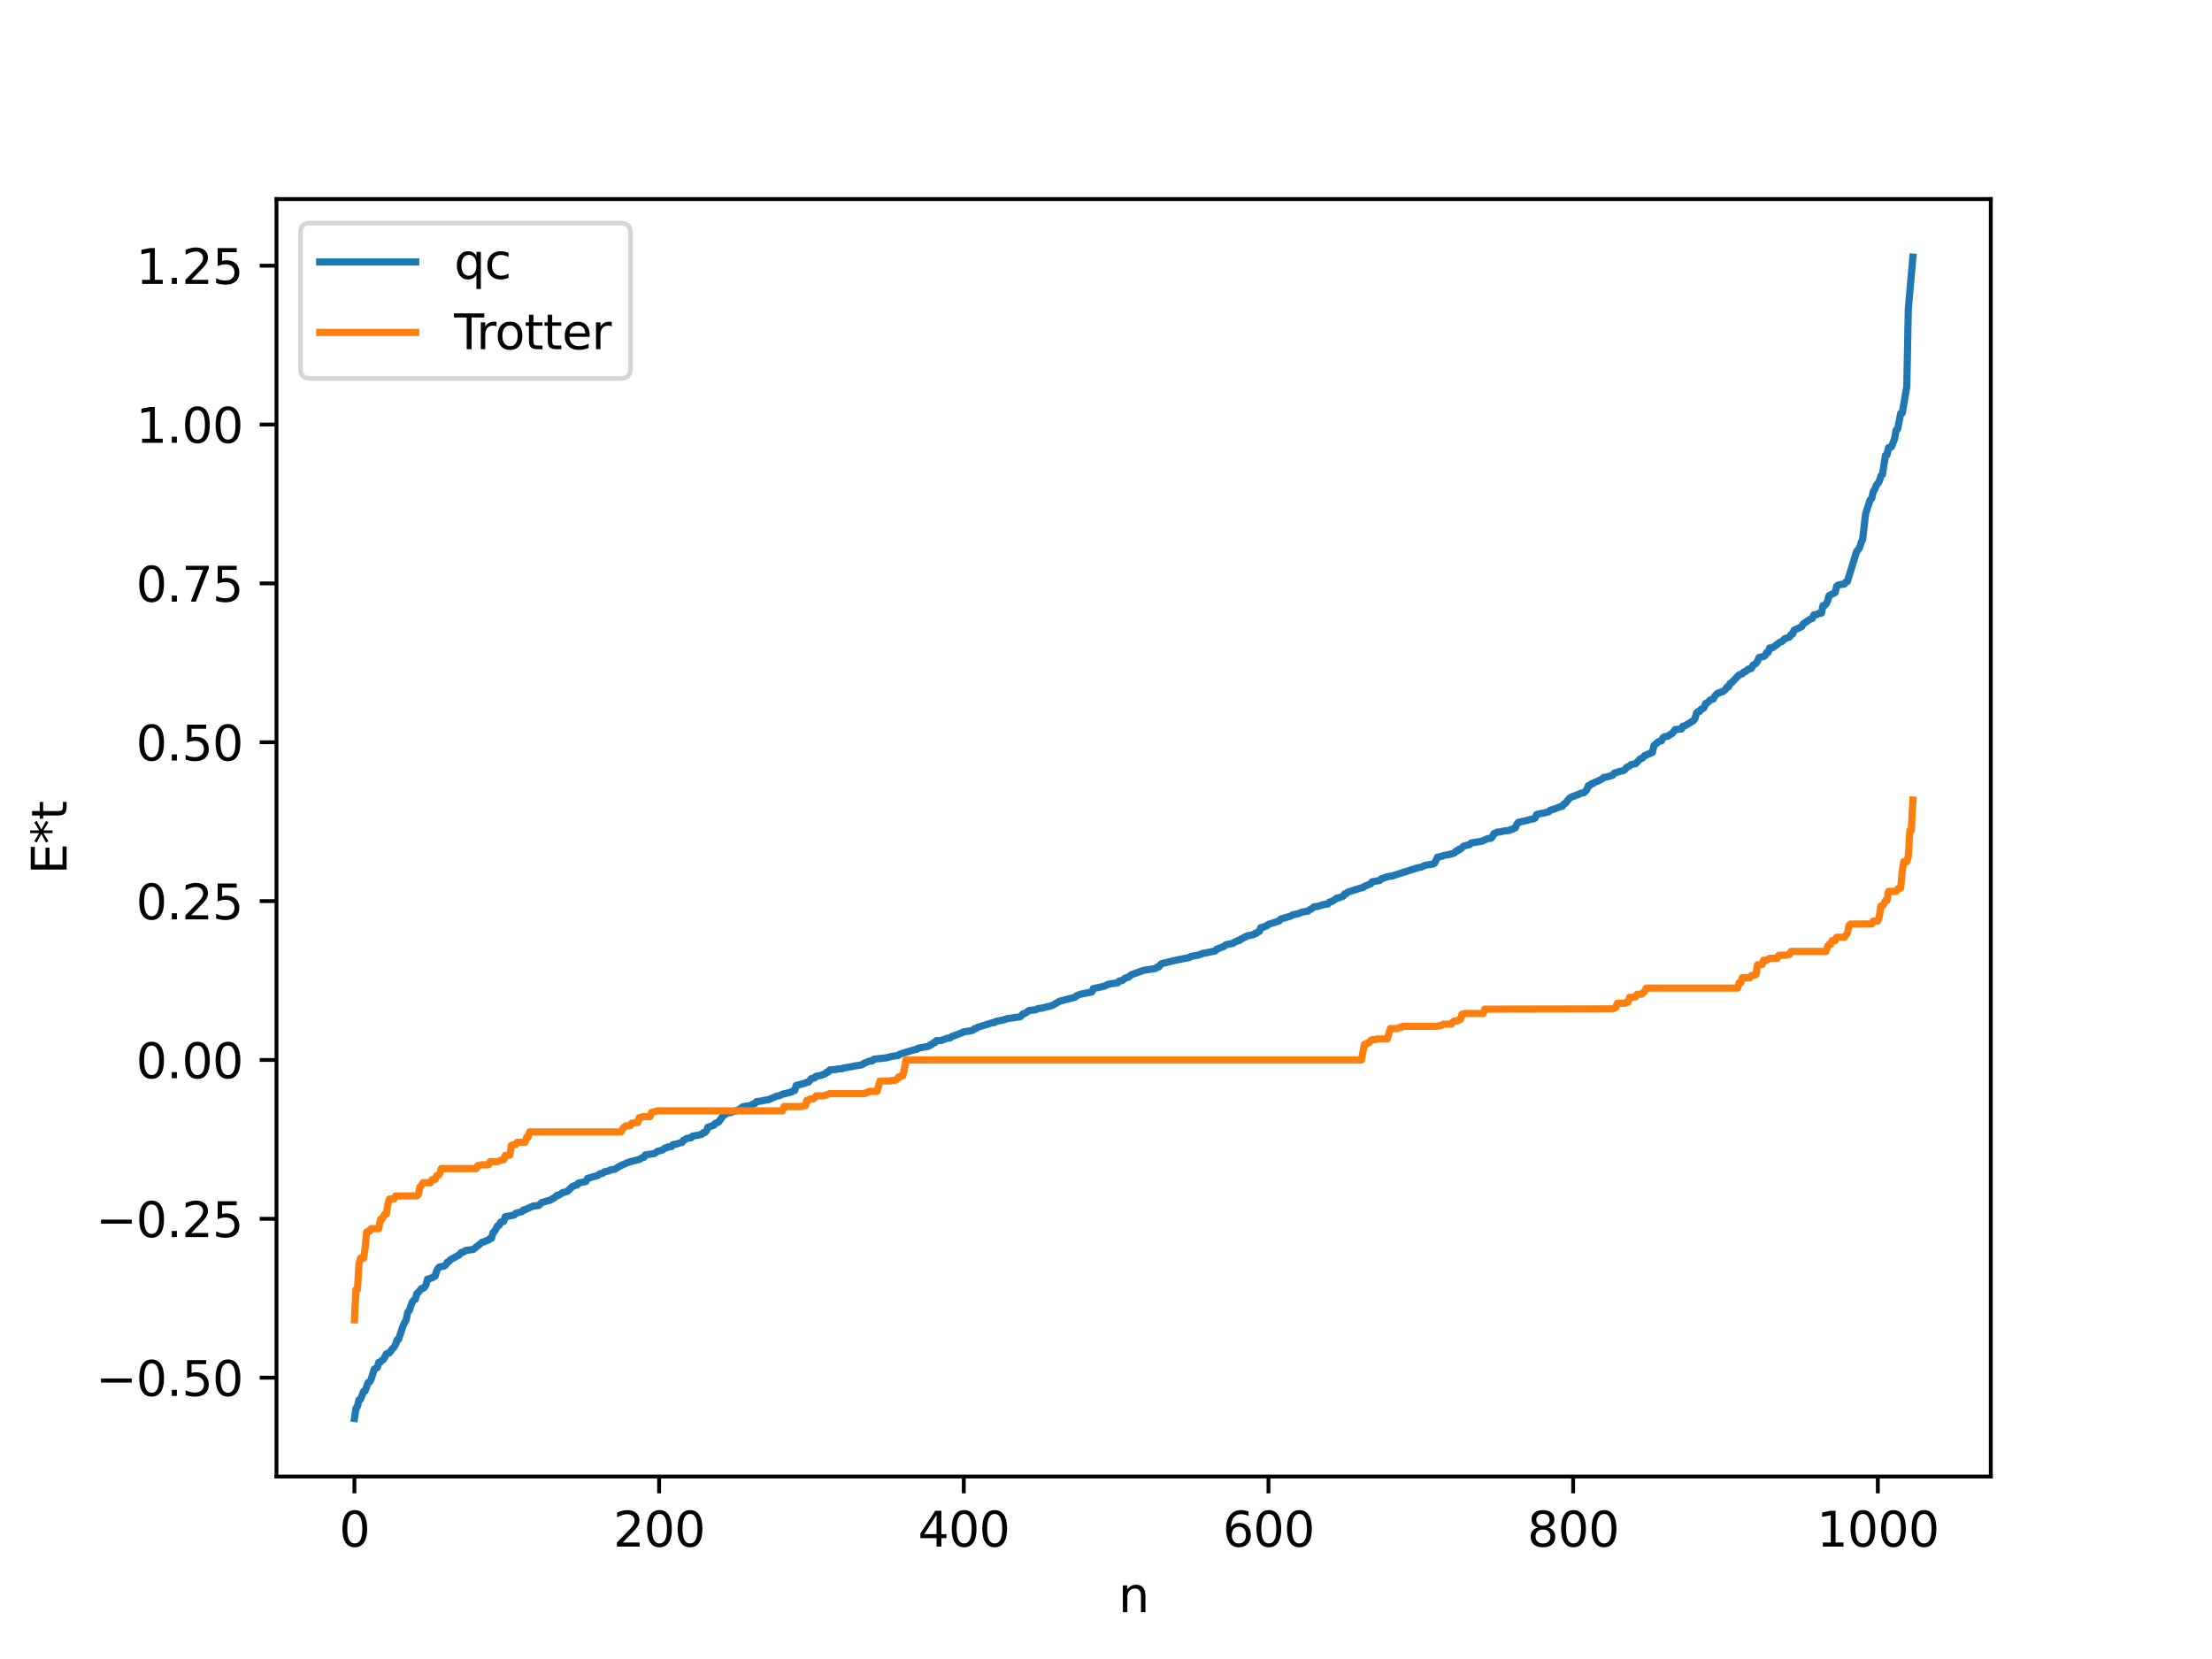 <?xml version="1.0" encoding="utf-8" standalone="no"?>
<!DOCTYPE svg PUBLIC "-//W3C//DTD SVG 1.1//EN"
  "http://www.w3.org/Graphics/SVG/1.1/DTD/svg11.dtd">
<svg xmlns:xlink="http://www.w3.org/1999/xlink" width="460.8pt" height="345.6pt" viewBox="0 0 460.8 345.6" xmlns="http://www.w3.org/2000/svg" version="1.1">
 <defs>
  <style type="text/css">*{stroke-linejoin: round; stroke-linecap: butt}</style>
 </defs>
 <g id="figure_1">
  <g id="patch_1">
   <path d="M 0 345.6 
L 460.8 345.6 
L 460.8 0 
L 0 0 
z
" style="fill: #ffffff"/>
  </g>
  <g id="axes_1">
   <g id="patch_2">
    <path d="M 57.6 307.584 
L 414.72 307.584 
L 414.72 41.472 
L 57.6 41.472 
z
" style="fill: #ffffff"/>
   </g>
   <g id="matplotlib.axis_1">
    <g id="xtick_1">
     <g id="line2d_1">
      <defs>
       <path id="m629bbe198d" d="M 0 0 
L 0 3.5 
" style="stroke: #000000; stroke-width: 0.8"/>
      </defs>
      <g>
       <use xlink:href="#m629bbe198d" x="73.833" y="307.584" style="stroke: #000000; stroke-width: 0.8"/>
      </g>
     </g>
     <g id="text_1">
      <!-- 0 -->
      <g transform="translate(70.651 322.182) scale(0.1 -0.1)">
       <defs>
        <path id="DejaVuSans-30" d="M 2034 4250 
Q 1547 4250 1301 3770 
Q 1056 3291 1056 2328 
Q 1056 1369 1301 889 
Q 1547 409 2034 409 
Q 2525 409 2770 889 
Q 3016 1369 3016 2328 
Q 3016 3291 2770 3770 
Q 2525 4250 2034 4250 
z
M 2034 4750 
Q 2819 4750 3233 4129 
Q 3647 3509 3647 2328 
Q 3647 1150 3233 529 
Q 2819 -91 2034 -91 
Q 1250 -91 836 529 
Q 422 1150 422 2328 
Q 422 3509 836 4129 
Q 1250 4750 2034 4750 
z
" transform="scale(0.016)"/>
       </defs>
       <use xlink:href="#DejaVuSans-30"/>
      </g>
     </g>
    </g>
    <g id="xtick_2">
     <g id="line2d_2">
      <g>
       <use xlink:href="#m629bbe198d" x="137.304" y="307.584" style="stroke: #000000; stroke-width: 0.8"/>
      </g>
     </g>
     <g id="text_2">
      <!-- 200 -->
      <g transform="translate(127.76 322.182) scale(0.1 -0.1)">
       <defs>
        <path id="DejaVuSans-32" d="M 1228 531 
L 3431 531 
L 3431 0 
L 469 0 
L 469 531 
Q 828 903 1448 1529 
Q 2069 2156 2228 2338 
Q 2531 2678 2651 2914 
Q 2772 3150 2772 3378 
Q 2772 3750 2511 3984 
Q 2250 4219 1831 4219 
Q 1534 4219 1204 4116 
Q 875 4013 500 3803 
L 500 4441 
Q 881 4594 1212 4672 
Q 1544 4750 1819 4750 
Q 2544 4750 2975 4387 
Q 3406 4025 3406 3419 
Q 3406 3131 3298 2873 
Q 3191 2616 2906 2266 
Q 2828 2175 2409 1742 
Q 1991 1309 1228 531 
z
" transform="scale(0.016)"/>
       </defs>
       <use xlink:href="#DejaVuSans-32"/>
       <use xlink:href="#DejaVuSans-30" x="63.623"/>
       <use xlink:href="#DejaVuSans-30" x="127.246"/>
      </g>
     </g>
    </g>
    <g id="xtick_3">
     <g id="line2d_3">
      <g>
       <use xlink:href="#m629bbe198d" x="200.775" y="307.584" style="stroke: #000000; stroke-width: 0.8"/>
      </g>
     </g>
     <g id="text_3">
      <!-- 400 -->
      <g transform="translate(191.231 322.182) scale(0.1 -0.1)">
       <defs>
        <path id="DejaVuSans-34" d="M 2419 4116 
L 825 1625 
L 2419 1625 
L 2419 4116 
z
M 2253 4666 
L 3047 4666 
L 3047 1625 
L 3713 1625 
L 3713 1100 
L 3047 1100 
L 3047 0 
L 2419 0 
L 2419 1100 
L 313 1100 
L 313 1709 
L 2253 4666 
z
" transform="scale(0.016)"/>
       </defs>
       <use xlink:href="#DejaVuSans-34"/>
       <use xlink:href="#DejaVuSans-30" x="63.623"/>
       <use xlink:href="#DejaVuSans-30" x="127.246"/>
      </g>
     </g>
    </g>
    <g id="xtick_4">
     <g id="line2d_4">
      <g>
       <use xlink:href="#m629bbe198d" x="264.246" y="307.584" style="stroke: #000000; stroke-width: 0.8"/>
      </g>
     </g>
     <g id="text_4">
      <!-- 600 -->
      <g transform="translate(254.702 322.182) scale(0.1 -0.1)">
       <defs>
        <path id="DejaVuSans-36" d="M 2113 2584 
Q 1688 2584 1439 2293 
Q 1191 2003 1191 1497 
Q 1191 994 1439 701 
Q 1688 409 2113 409 
Q 2538 409 2786 701 
Q 3034 994 3034 1497 
Q 3034 2003 2786 2293 
Q 2538 2584 2113 2584 
z
M 3366 4563 
L 3366 3988 
Q 3128 4100 2886 4159 
Q 2644 4219 2406 4219 
Q 1781 4219 1451 3797 
Q 1122 3375 1075 2522 
Q 1259 2794 1537 2939 
Q 1816 3084 2150 3084 
Q 2853 3084 3261 2657 
Q 3669 2231 3669 1497 
Q 3669 778 3244 343 
Q 2819 -91 2113 -91 
Q 1303 -91 875 529 
Q 447 1150 447 2328 
Q 447 3434 972 4092 
Q 1497 4750 2381 4750 
Q 2619 4750 2861 4703 
Q 3103 4656 3366 4563 
z
" transform="scale(0.016)"/>
       </defs>
       <use xlink:href="#DejaVuSans-36"/>
       <use xlink:href="#DejaVuSans-30" x="63.623"/>
       <use xlink:href="#DejaVuSans-30" x="127.246"/>
      </g>
     </g>
    </g>
    <g id="xtick_5">
     <g id="line2d_5">
      <g>
       <use xlink:href="#m629bbe198d" x="327.717" y="307.584" style="stroke: #000000; stroke-width: 0.8"/>
      </g>
     </g>
     <g id="text_5">
      <!-- 800 -->
      <g transform="translate(318.173 322.182) scale(0.1 -0.1)">
       <defs>
        <path id="DejaVuSans-38" d="M 2034 2216 
Q 1584 2216 1326 1975 
Q 1069 1734 1069 1313 
Q 1069 891 1326 650 
Q 1584 409 2034 409 
Q 2484 409 2743 651 
Q 3003 894 3003 1313 
Q 3003 1734 2745 1975 
Q 2488 2216 2034 2216 
z
M 1403 2484 
Q 997 2584 770 2862 
Q 544 3141 544 3541 
Q 544 4100 942 4425 
Q 1341 4750 2034 4750 
Q 2731 4750 3128 4425 
Q 3525 4100 3525 3541 
Q 3525 3141 3298 2862 
Q 3072 2584 2669 2484 
Q 3125 2378 3379 2068 
Q 3634 1759 3634 1313 
Q 3634 634 3220 271 
Q 2806 -91 2034 -91 
Q 1263 -91 848 271 
Q 434 634 434 1313 
Q 434 1759 690 2068 
Q 947 2378 1403 2484 
z
M 1172 3481 
Q 1172 3119 1398 2916 
Q 1625 2713 2034 2713 
Q 2441 2713 2670 2916 
Q 2900 3119 2900 3481 
Q 2900 3844 2670 4047 
Q 2441 4250 2034 4250 
Q 1625 4250 1398 4047 
Q 1172 3844 1172 3481 
z
" transform="scale(0.016)"/>
       </defs>
       <use xlink:href="#DejaVuSans-38"/>
       <use xlink:href="#DejaVuSans-30" x="63.623"/>
       <use xlink:href="#DejaVuSans-30" x="127.246"/>
      </g>
     </g>
    </g>
    <g id="xtick_6">
     <g id="line2d_6">
      <g>
       <use xlink:href="#m629bbe198d" x="391.188" y="307.584" style="stroke: #000000; stroke-width: 0.8"/>
      </g>
     </g>
     <g id="text_6">
      <!-- 1000 -->
      <g transform="translate(378.463 322.182) scale(0.1 -0.1)">
       <defs>
        <path id="DejaVuSans-31" d="M 794 531 
L 1825 531 
L 1825 4091 
L 703 3866 
L 703 4441 
L 1819 4666 
L 2450 4666 
L 2450 531 
L 3481 531 
L 3481 0 
L 794 0 
L 794 531 
z
" transform="scale(0.016)"/>
       </defs>
       <use xlink:href="#DejaVuSans-31"/>
       <use xlink:href="#DejaVuSans-30" x="63.623"/>
       <use xlink:href="#DejaVuSans-30" x="127.246"/>
       <use xlink:href="#DejaVuSans-30" x="190.869"/>
      </g>
     </g>
    </g>
    <g id="text_7">
     <!-- n -->
     <g transform="translate(232.991 335.861) scale(0.1 -0.1)">
      <defs>
       <path id="DejaVuSans-6e" d="M 3513 2113 
L 3513 0 
L 2938 0 
L 2938 2094 
Q 2938 2591 2744 2837 
Q 2550 3084 2163 3084 
Q 1697 3084 1428 2787 
Q 1159 2491 1159 1978 
L 1159 0 
L 581 0 
L 581 3500 
L 1159 3500 
L 1159 2956 
Q 1366 3272 1645 3428 
Q 1925 3584 2291 3584 
Q 2894 3584 3203 3211 
Q 3513 2838 3513 2113 
z
" transform="scale(0.016)"/>
      </defs>
      <use xlink:href="#DejaVuSans-6e"/>
     </g>
    </g>
   </g>
   <g id="matplotlib.axis_2">
    <g id="ytick_1">
     <g id="line2d_7">
      <defs>
       <path id="m91f2311421" d="M 0 0 
L -3.5 0 
" style="stroke: #000000; stroke-width: 0.8"/>
      </defs>
      <g>
       <use xlink:href="#m91f2311421" x="57.6" y="286.999" style="stroke: #000000; stroke-width: 0.8"/>
      </g>
     </g>
     <g id="text_8">
      <!-- −0.50 -->
      <g transform="translate(19.955 290.798) scale(0.1 -0.1)">
       <defs>
        <path id="DejaVuSans-2212" d="M 678 2272 
L 4684 2272 
L 4684 1741 
L 678 1741 
L 678 2272 
z
" transform="scale(0.016)"/>
        <path id="DejaVuSans-2e" d="M 684 794 
L 1344 794 
L 1344 0 
L 684 0 
L 684 794 
z
" transform="scale(0.016)"/>
        <path id="DejaVuSans-35" d="M 691 4666 
L 3169 4666 
L 3169 4134 
L 1269 4134 
L 1269 2991 
Q 1406 3038 1543 3061 
Q 1681 3084 1819 3084 
Q 2600 3084 3056 2656 
Q 3513 2228 3513 1497 
Q 3513 744 3044 326 
Q 2575 -91 1722 -91 
Q 1428 -91 1123 -41 
Q 819 9 494 109 
L 494 744 
Q 775 591 1075 516 
Q 1375 441 1709 441 
Q 2250 441 2565 725 
Q 2881 1009 2881 1497 
Q 2881 1984 2565 2268 
Q 2250 2553 1709 2553 
Q 1456 2553 1204 2497 
Q 953 2441 691 2322 
L 691 4666 
z
" transform="scale(0.016)"/>
       </defs>
       <use xlink:href="#DejaVuSans-2212"/>
       <use xlink:href="#DejaVuSans-30" x="83.789"/>
       <use xlink:href="#DejaVuSans-2e" x="147.412"/>
       <use xlink:href="#DejaVuSans-35" x="179.199"/>
       <use xlink:href="#DejaVuSans-30" x="242.822"/>
      </g>
     </g>
    </g>
    <g id="ytick_2">
     <g id="line2d_8">
      <g>
       <use xlink:href="#m91f2311421" x="57.6" y="253.906" style="stroke: #000000; stroke-width: 0.8"/>
      </g>
     </g>
     <g id="text_9">
      <!-- −0.25 -->
      <g transform="translate(19.955 257.705) scale(0.1 -0.1)">
       <use xlink:href="#DejaVuSans-2212"/>
       <use xlink:href="#DejaVuSans-30" x="83.789"/>
       <use xlink:href="#DejaVuSans-2e" x="147.412"/>
       <use xlink:href="#DejaVuSans-32" x="179.199"/>
       <use xlink:href="#DejaVuSans-35" x="242.822"/>
      </g>
     </g>
    </g>
    <g id="ytick_3">
     <g id="line2d_9">
      <g>
       <use xlink:href="#m91f2311421" x="57.6" y="220.813" style="stroke: #000000; stroke-width: 0.8"/>
      </g>
     </g>
     <g id="text_10">
      <!-- 0.00 -->
      <g transform="translate(28.334 224.612) scale(0.1 -0.1)">
       <use xlink:href="#DejaVuSans-30"/>
       <use xlink:href="#DejaVuSans-2e" x="63.623"/>
       <use xlink:href="#DejaVuSans-30" x="95.41"/>
       <use xlink:href="#DejaVuSans-30" x="159.033"/>
      </g>
     </g>
    </g>
    <g id="ytick_4">
     <g id="line2d_10">
      <g>
       <use xlink:href="#m91f2311421" x="57.6" y="187.72" style="stroke: #000000; stroke-width: 0.8"/>
      </g>
     </g>
     <g id="text_11">
      <!-- 0.25 -->
      <g transform="translate(28.334 191.52) scale(0.1 -0.1)">
       <use xlink:href="#DejaVuSans-30"/>
       <use xlink:href="#DejaVuSans-2e" x="63.623"/>
       <use xlink:href="#DejaVuSans-32" x="95.41"/>
       <use xlink:href="#DejaVuSans-35" x="159.033"/>
      </g>
     </g>
    </g>
    <g id="ytick_5">
     <g id="line2d_11">
      <g>
       <use xlink:href="#m91f2311421" x="57.6" y="154.627" style="stroke: #000000; stroke-width: 0.8"/>
      </g>
     </g>
     <g id="text_12">
      <!-- 0.50 -->
      <g transform="translate(28.334 158.427) scale(0.1 -0.1)">
       <use xlink:href="#DejaVuSans-30"/>
       <use xlink:href="#DejaVuSans-2e" x="63.623"/>
       <use xlink:href="#DejaVuSans-35" x="95.41"/>
       <use xlink:href="#DejaVuSans-30" x="159.033"/>
      </g>
     </g>
    </g>
    <g id="ytick_6">
     <g id="line2d_12">
      <g>
       <use xlink:href="#m91f2311421" x="57.6" y="121.534" style="stroke: #000000; stroke-width: 0.8"/>
      </g>
     </g>
     <g id="text_13">
      <!-- 0.75 -->
      <g transform="translate(28.334 125.334) scale(0.1 -0.1)">
       <defs>
        <path id="DejaVuSans-37" d="M 525 4666 
L 3525 4666 
L 3525 4397 
L 1831 0 
L 1172 0 
L 2766 4134 
L 525 4134 
L 525 4666 
z
" transform="scale(0.016)"/>
       </defs>
       <use xlink:href="#DejaVuSans-30"/>
       <use xlink:href="#DejaVuSans-2e" x="63.623"/>
       <use xlink:href="#DejaVuSans-37" x="95.41"/>
       <use xlink:href="#DejaVuSans-35" x="159.033"/>
      </g>
     </g>
    </g>
    <g id="ytick_7">
     <g id="line2d_13">
      <g>
       <use xlink:href="#m91f2311421" x="57.6" y="88.442" style="stroke: #000000; stroke-width: 0.8"/>
      </g>
     </g>
     <g id="text_14">
      <!-- 1.00 -->
      <g transform="translate(28.334 92.241) scale(0.1 -0.1)">
       <use xlink:href="#DejaVuSans-31"/>
       <use xlink:href="#DejaVuSans-2e" x="63.623"/>
       <use xlink:href="#DejaVuSans-30" x="95.41"/>
       <use xlink:href="#DejaVuSans-30" x="159.033"/>
      </g>
     </g>
    </g>
    <g id="ytick_8">
     <g id="line2d_14">
      <g>
       <use xlink:href="#m91f2311421" x="57.6" y="55.349" style="stroke: #000000; stroke-width: 0.8"/>
      </g>
     </g>
     <g id="text_15">
      <!-- 1.25 -->
      <g transform="translate(28.334 59.148) scale(0.1 -0.1)">
       <use xlink:href="#DejaVuSans-31"/>
       <use xlink:href="#DejaVuSans-2e" x="63.623"/>
       <use xlink:href="#DejaVuSans-32" x="95.41"/>
       <use xlink:href="#DejaVuSans-35" x="159.033"/>
      </g>
     </g>
    </g>
    <g id="text_16">
     <!-- E*t -->
     <g transform="translate(13.875 182.148) rotate(-90) scale(0.1 -0.1)">
      <defs>
       <path id="DejaVuSans-45" d="M 628 4666 
L 3578 4666 
L 3578 4134 
L 1259 4134 
L 1259 2753 
L 3481 2753 
L 3481 2222 
L 1259 2222 
L 1259 531 
L 3634 531 
L 3634 0 
L 628 0 
L 628 4666 
z
" transform="scale(0.016)"/>
       <path id="DejaVuSans-2a" d="M 3009 3897 
L 1888 3291 
L 3009 2681 
L 2828 2375 
L 1778 3009 
L 1778 1831 
L 1422 1831 
L 1422 3009 
L 372 2375 
L 191 2681 
L 1313 3291 
L 191 3897 
L 372 4206 
L 1422 3572 
L 1422 4750 
L 1778 4750 
L 1778 3572 
L 2828 4206 
L 3009 3897 
z
" transform="scale(0.016)"/>
       <path id="DejaVuSans-74" d="M 1172 4494 
L 1172 3500 
L 2356 3500 
L 2356 3053 
L 1172 3053 
L 1172 1153 
Q 1172 725 1289 603 
Q 1406 481 1766 481 
L 2356 481 
L 2356 0 
L 1766 0 
Q 1100 0 847 248 
Q 594 497 594 1153 
L 594 3053 
L 172 3053 
L 172 3500 
L 594 3500 
L 594 4494 
L 1172 4494 
z
" transform="scale(0.016)"/>
      </defs>
      <use xlink:href="#DejaVuSans-45"/>
      <use xlink:href="#DejaVuSans-2a" x="63.184"/>
      <use xlink:href="#DejaVuSans-74" x="113.184"/>
     </g>
    </g>
   </g>
   <g id="line2d_15">
    <path d="M 73.833 295.488 
L 74.15 293.386 
L 74.467 292.983 
L 74.785 291.6 
L 75.102 291.488 
L 75.737 289.877 
L 76.054 289.77 
L 76.689 288.018 
L 77.006 287.867 
L 77.324 287.317 
L 77.958 285.225 
L 78.593 284.902 
L 78.91 283.798 
L 79.228 283.764 
L 79.545 283.392 
L 79.862 283.229 
L 80.497 282.038 
L 81.132 281.81 
L 81.767 280.928 
L 82.084 280.664 
L 82.401 280.081 
L 82.719 279.106 
L 83.036 279.011 
L 83.988 276.109 
L 84.623 274.922 
L 84.94 273.332 
L 85.258 273.029 
L 85.892 271.225 
L 86.21 270.836 
L 86.527 270.675 
L 86.844 269.448 
L 87.162 269.203 
L 87.796 268.43 
L 88.114 268.398 
L 88.431 268.174 
L 88.748 267.621 
L 89.066 266.477 
L 90.018 266.207 
L 90.335 265.932 
L 90.653 265.833 
L 90.97 264.71 
L 91.287 264.166 
L 91.605 263.902 
L 92.557 263.738 
L 92.874 263.456 
L 93.191 262.934 
L 93.509 262.842 
L 93.826 262.425 
L 95.73 261.356 
L 96.048 260.941 
L 96.682 260.76 
L 97 260.489 
L 98.586 260.277 
L 99.221 259.76 
L 100.491 258.748 
L 100.808 258.715 
L 101.125 258.52 
L 101.76 258.34 
L 102.077 257.981 
L 102.395 257.961 
L 102.712 256.773 
L 103.029 256.521 
L 103.664 255.366 
L 103.981 255.264 
L 104.299 254.577 
L 104.934 254.441 
L 105.251 253.456 
L 106.838 253.173 
L 107.155 253.066 
L 107.472 252.734 
L 108.742 252.41 
L 109.059 252.04 
L 109.377 252.029 
L 110.963 251.261 
L 112.233 251.113 
L 112.867 250.507 
L 114.772 249.949 
L 115.089 249.691 
L 115.406 249.588 
L 116.041 248.996 
L 116.358 248.995 
L 117.31 248.388 
L 117.628 248.373 
L 118.262 248.129 
L 119.215 247.182 
L 119.849 246.914 
L 120.167 246.885 
L 120.484 246.459 
L 121.119 246.329 
L 122.071 246.113 
L 122.388 245.487 
L 124.61 244.847 
L 124.927 244.526 
L 125.562 244.419 
L 125.879 244.107 
L 126.831 243.928 
L 127.148 243.707 
L 128.1 243.576 
L 128.735 243.152 
L 129.37 242.8 
L 130.957 242.108 
L 131.591 241.935 
L 133.178 241.523 
L 133.813 241.145 
L 134.13 241.106 
L 134.448 240.588 
L 136.352 240.3 
L 136.986 239.831 
L 137.939 239.603 
L 138.573 239.143 
L 138.891 239.096 
L 139.208 238.914 
L 139.843 238.873 
L 140.16 238.464 
L 141.112 238.268 
L 141.747 238.047 
L 142.064 238.01 
L 142.381 237.542 
L 142.699 237.433 
L 143.016 237.178 
L 143.651 237.051 
L 143.968 237.022 
L 144.286 236.675 
L 145.555 236.452 
L 146.19 236.289 
L 146.507 235.953 
L 146.824 235.936 
L 147.142 235.62 
L 147.459 234.826 
L 148.094 234.624 
L 148.729 234.39 
L 149.046 233.988 
L 149.681 233.76 
L 150.633 232.429 
L 150.95 232.284 
L 151.267 231.913 
L 151.902 231.782 
L 152.22 231.777 
L 152.854 231.51 
L 153.172 231.508 
L 153.489 231.293 
L 153.806 231.244 
L 154.758 230.554 
L 155.71 230.399 
L 156.345 230.279 
L 156.98 229.95 
L 157.297 229.849 
L 157.615 229.478 
L 158.567 229.373 
L 159.519 229.158 
L 160.153 229.076 
L 161.74 228.362 
L 162.375 228.239 
L 163.01 227.939 
L 163.644 227.803 
L 164.914 227.48 
L 165.231 227.186 
L 165.548 227.183 
L 165.866 226.123 
L 166.5 225.933 
L 166.818 225.917 
L 167.135 225.747 
L 167.453 225.737 
L 168.087 225.444 
L 168.405 225.431 
L 169.039 224.682 
L 169.674 224.56 
L 169.991 224.206 
L 170.943 224.053 
L 171.896 223.677 
L 172.213 223.339 
L 172.53 223.332 
L 172.848 222.893 
L 174.117 222.789 
L 174.752 222.659 
L 175.386 222.638 
L 175.704 222.487 
L 176.656 222.336 
L 178.243 222.035 
L 179.512 221.827 
L 180.147 221.437 
L 181.099 221.062 
L 181.734 220.981 
L 182.051 220.649 
L 184.59 220.374 
L 185.859 220.048 
L 187.129 219.873 
L 187.446 219.605 
L 189.667 218.922 
L 190.302 218.727 
L 190.937 218.602 
L 191.254 218.361 
L 192.841 218.088 
L 193.476 217.946 
L 193.793 217.636 
L 194.11 217.595 
L 194.428 217.275 
L 194.745 217.209 
L 195.062 216.789 
L 196.015 216.771 
L 197.284 216.303 
L 197.919 216.208 
L 198.236 215.958 
L 200.458 215.119 
L 200.775 214.938 
L 201.727 214.822 
L 202.362 214.692 
L 202.679 214.601 
L 202.996 214.298 
L 203.314 214.271 
L 203.631 214.019 
L 206.805 213.029 
L 207.122 213.026 
L 207.439 212.792 
L 209.026 212.467 
L 209.978 212.166 
L 212.517 211.826 
L 213.152 211.179 
L 213.469 211.123 
L 214.421 210.487 
L 215.691 210.359 
L 216.325 210.07 
L 216.96 210.047 
L 217.912 209.784 
L 219.181 209.47 
L 220.768 208.564 
L 223.942 207.751 
L 224.259 207.428 
L 225.211 207.081 
L 227.433 206.645 
L 227.75 205.949 
L 229.972 205.461 
L 230.924 205.029 
L 232.193 204.828 
L 232.828 204.752 
L 233.145 204.35 
L 233.78 204.267 
L 234.415 203.758 
L 235.049 203.573 
L 235.684 203.05 
L 238.223 202.143 
L 240.762 201.739 
L 241.079 201.43 
L 241.396 201.421 
L 241.714 200.952 
L 242.031 200.727 
L 245.205 199.967 
L 247.743 199.48 
L 248.061 199.249 
L 249.648 198.956 
L 250.6 198.609 
L 253.139 198.113 
L 253.456 197.737 
L 255.043 197.122 
L 255.36 196.812 
L 256.947 196.486 
L 257.264 196.184 
L 257.581 196.111 
L 257.899 195.922 
L 258.216 195.92 
L 258.534 195.582 
L 258.851 195.514 
L 259.168 195.256 
L 259.486 195.196 
L 259.803 194.945 
L 261.072 194.724 
L 261.39 194.466 
L 261.707 194.437 
L 262.024 194.139 
L 262.342 194.044 
L 262.659 193.242 
L 263.294 193.112 
L 263.611 192.921 
L 263.929 192.866 
L 264.246 192.558 
L 266.467 191.85 
L 266.785 191.467 
L 269.006 190.794 
L 269.324 190.556 
L 269.958 190.448 
L 270.593 190.291 
L 271.228 189.994 
L 272.497 189.79 
L 272.815 189.504 
L 273.132 189.398 
L 273.767 188.877 
L 274.401 188.847 
L 275.988 188.366 
L 276.623 188.322 
L 276.94 187.94 
L 277.575 187.734 
L 278.527 187.074 
L 278.844 187.046 
L 279.796 186.709 
L 280.114 186.2 
L 280.431 186.177 
L 280.748 185.857 
L 283.605 184.95 
L 283.922 184.915 
L 284.239 184.633 
L 285.509 184.137 
L 285.826 183.704 
L 286.461 183.59 
L 287.096 183.473 
L 287.413 183.433 
L 287.73 183.093 
L 289 182.639 
L 289.952 182.495 
L 295.347 180.767 
L 295.981 180.664 
L 296.934 180.246 
L 297.568 180.141 
L 298.52 179.997 
L 298.838 179.832 
L 299.472 178.56 
L 300.424 178.355 
L 300.742 178.206 
L 301.694 178.055 
L 302.646 177.802 
L 302.963 177.702 
L 303.281 177.321 
L 303.598 177.266 
L 303.915 176.927 
L 304.233 176.91 
L 304.867 176.282 
L 305.502 176.094 
L 306.137 175.951 
L 306.454 175.604 
L 308.676 175.248 
L 309.945 174.681 
L 310.58 174.644 
L 310.897 174.303 
L 311.215 173.63 
L 311.532 173.581 
L 311.849 173.351 
L 312.484 173.313 
L 313.436 173.08 
L 314.388 173.001 
L 314.705 172.795 
L 315.023 172.787 
L 315.34 172.544 
L 315.658 172.493 
L 315.975 171.729 
L 316.292 171.313 
L 317.879 170.956 
L 318.514 170.773 
L 319.466 170.564 
L 319.783 170.444 
L 320.1 169.694 
L 321.053 169.451 
L 321.687 169.342 
L 322.639 169.099 
L 322.957 168.775 
L 323.591 168.6 
L 325.178 167.988 
L 325.496 167.941 
L 325.813 167.468 
L 326.13 167.32 
L 326.765 166.513 
L 327.082 166.16 
L 327.717 165.893 
L 328.034 165.828 
L 328.352 165.637 
L 328.669 165.578 
L 329.304 165.238 
L 329.939 165.14 
L 330.573 164.519 
L 330.891 163.651 
L 331.208 163.646 
L 331.525 163.273 
L 331.843 163.235 
L 332.16 162.97 
L 332.795 162.75 
L 333.747 162.269 
L 334.064 161.953 
L 334.699 161.867 
L 335.968 161.479 
L 336.286 161.044 
L 336.92 160.865 
L 337.555 160.66 
L 338.19 160.537 
L 338.507 160.318 
L 338.824 159.897 
L 339.459 159.568 
L 339.777 159.275 
L 340.729 159.083 
L 341.363 158.41 
L 341.681 158.088 
L 341.998 157.989 
L 342.315 157.76 
L 342.633 157.369 
L 342.95 157.33 
L 343.267 157.09 
L 343.585 157.053 
L 343.902 156.822 
L 344.22 156.772 
L 344.537 155.308 
L 345.489 154.512 
L 345.806 154.354 
L 346.124 154.33 
L 346.441 153.683 
L 346.758 153.46 
L 347.393 153.386 
L 348.028 152.954 
L 348.345 152.816 
L 348.98 151.982 
L 350.249 151.874 
L 350.567 151.284 
L 350.884 151.26 
L 352.788 150.109 
L 353.105 149.672 
L 353.423 148.524 
L 353.74 148.225 
L 354.058 148.205 
L 354.375 147.732 
L 354.692 147.655 
L 355.01 147.362 
L 355.327 146.516 
L 355.644 146.429 
L 356.279 145.806 
L 356.914 145.599 
L 357.231 144.992 
L 357.866 144.376 
L 358.183 144.324 
L 358.5 144.153 
L 358.818 144.133 
L 359.453 143.625 
L 359.77 143.106 
L 360.087 143.072 
L 360.405 142.377 
L 360.722 142.217 
L 362.309 140.581 
L 362.943 140.353 
L 363.261 139.991 
L 363.578 139.932 
L 364.213 139.376 
L 364.53 139.367 
L 364.848 139.239 
L 365.165 138.577 
L 365.8 138.211 
L 366.117 137.721 
L 366.434 136.966 
L 367.386 136.766 
L 367.704 136.559 
L 368.021 135.921 
L 368.339 135.91 
L 368.656 134.979 
L 369.291 134.925 
L 370.877 133.723 
L 371.195 133.665 
L 371.829 133.039 
L 372.464 132.84 
L 372.781 132.701 
L 373.099 132.169 
L 373.416 132.107 
L 373.734 131.267 
L 375.32 130.559 
L 375.638 129.966 
L 377.224 128.902 
L 377.542 128.83 
L 377.859 128.092 
L 378.494 128.035 
L 378.811 127.791 
L 379.446 127.718 
L 379.763 126.15 
L 380.081 126.134 
L 380.398 125.832 
L 380.715 125.203 
L 381.033 124.079 
L 382.302 123.429 
L 382.62 122.106 
L 382.937 121.872 
L 383.572 121.739 
L 384.206 121.67 
L 384.524 121.234 
L 384.841 121.148 
L 385.793 118.052 
L 386.745 114.927 
L 387.38 114.116 
L 387.697 113.043 
L 388.015 112.385 
L 388.649 106.965 
L 389.601 104.113 
L 389.919 103.826 
L 390.236 102.392 
L 390.553 101.935 
L 390.871 101.091 
L 391.188 100.739 
L 391.505 100.206 
L 391.823 99.16 
L 392.14 98.842 
L 392.775 94.87 
L 393.092 94.768 
L 393.41 93.262 
L 393.727 93.231 
L 394.044 93.056 
L 394.679 91.377 
L 394.996 89.594 
L 395.314 89.387 
L 395.948 86.112 
L 396.266 86.052 
L 397.218 80.558 
L 397.535 64.387 
L 398.487 53.568 
L 398.487 53.568 
" clip-path="url(#p11a778acd4)" style="fill: none; stroke: #1f77b4; stroke-width: 1.5; stroke-linecap: square"/>
   </g>
   <g id="line2d_16">
    <path d="M 73.833 274.952 
L 74.15 268.635 
L 74.467 268.635 
L 74.785 263.235 
L 75.102 262.113 
L 75.737 262.113 
L 76.054 260.093 
L 76.372 256.682 
L 76.689 256.472 
L 77.006 256.472 
L 77.324 255.945 
L 78.91 255.945 
L 79.228 254.02 
L 79.545 254.02 
L 80.18 252.893 
L 80.497 252.893 
L 80.815 250.766 
L 81.132 249.764 
L 82.084 249.747 
L 82.401 249.154 
L 86.844 249.12 
L 87.162 248.796 
L 87.479 247.254 
L 87.796 246.913 
L 88.114 246.379 
L 89.7 246.379 
L 90.018 245.697 
L 90.653 245.697 
L 90.97 244.905 
L 91.287 244.905 
L 91.605 244.492 
L 91.922 243.431 
L 99.221 243.431 
L 99.539 242.798 
L 99.856 242.798 
L 100.173 242.648 
L 101.76 242.648 
L 102.077 241.993 
L 103.664 241.993 
L 104.616 241.589 
L 104.934 241.589 
L 105.251 240.69 
L 106.203 240.645 
L 106.52 238.616 
L 107.155 238.415 
L 107.472 238.415 
L 107.79 237.948 
L 109.377 237.948 
L 109.694 236.922 
L 110.011 236.922 
L 110.329 235.789 
L 129.37 235.789 
L 129.687 235.146 
L 130.322 234.54 
L 131.274 234.502 
L 131.591 233.975 
L 131.909 233.975 
L 132.226 233.855 
L 132.861 233.855 
L 133.178 232.841 
L 133.496 232.841 
L 133.813 232.629 
L 135.4 232.629 
L 135.717 231.764 
L 136.986 231.403 
L 163.01 231.403 
L 163.327 230.506 
L 167.135 230.506 
L 167.453 230.342 
L 167.77 230.342 
L 168.087 229.231 
L 168.405 229.231 
L 168.722 228.935 
L 169.357 228.935 
L 169.674 228.744 
L 169.991 228.285 
L 171.578 228.285 
L 172.848 227.825 
L 180.147 227.825 
L 180.464 227.589 
L 180.781 227.589 
L 181.099 227.358 
L 182.686 227.358 
L 183.32 225.2 
L 185.542 225.18 
L 185.859 225.055 
L 186.494 225.055 
L 186.811 224.866 
L 187.129 224.391 
L 187.446 224.391 
L 187.763 224.069 
L 188.081 224.069 
L 188.398 222.727 
L 188.715 220.813 
L 283.605 220.813 
L 284.239 217.557 
L 284.557 217.557 
L 284.874 217.236 
L 285.191 217.236 
L 285.509 216.761 
L 285.826 216.571 
L 286.461 216.571 
L 286.778 216.446 
L 289 216.427 
L 289.634 214.268 
L 291.221 214.268 
L 291.539 214.037 
L 291.856 214.037 
L 292.173 213.801 
L 299.472 213.801 
L 299.79 213.664 
L 300.107 213.664 
L 300.742 213.341 
L 302.329 213.341 
L 302.646 212.883 
L 302.963 212.692 
L 303.598 212.692 
L 303.915 212.395 
L 304.233 212.395 
L 304.55 211.285 
L 304.867 211.285 
L 305.185 211.121 
L 308.993 211.121 
L 309.31 210.224 
L 335.968 210.174 
L 336.603 209.863 
L 336.92 208.998 
L 338.507 208.998 
L 338.824 208.786 
L 339.142 208.786 
L 339.459 207.772 
L 340.094 207.772 
L 340.411 207.652 
L 340.729 207.652 
L 341.046 207.125 
L 341.998 207.086 
L 342.633 206.481 
L 342.95 205.837 
L 361.991 205.837 
L 362.309 204.704 
L 362.626 204.704 
L 362.943 203.679 
L 364.53 203.679 
L 364.848 203.211 
L 365.482 203.131 
L 365.8 203.011 
L 366.117 200.982 
L 367.069 200.936 
L 367.386 200.037 
L 368.021 200.037 
L 368.656 199.634 
L 370.243 199.634 
L 370.56 198.978 
L 372.147 198.978 
L 372.464 198.829 
L 372.781 198.829 
L 373.099 198.196 
L 380.398 198.196 
L 380.715 197.134 
L 381.033 196.722 
L 381.35 196.722 
L 381.667 195.929 
L 382.302 195.929 
L 382.62 195.247 
L 384.206 195.247 
L 384.841 194.373 
L 385.158 192.831 
L 385.476 192.506 
L 389.919 192.473 
L 390.236 191.88 
L 391.188 191.863 
L 391.505 190.861 
L 391.823 188.733 
L 392.14 188.733 
L 392.458 188.303 
L 392.775 187.606 
L 393.092 187.606 
L 393.41 185.682 
L 394.996 185.682 
L 395.314 185.154 
L 395.631 185.154 
L 395.948 184.945 
L 396.266 181.534 
L 396.583 179.513 
L 397.218 179.513 
L 397.535 178.392 
L 397.853 172.992 
L 398.17 172.992 
L 398.487 166.674 
L 398.487 166.674 
" clip-path="url(#p11a778acd4)" style="fill: none; stroke: #ff7f0e; stroke-width: 1.5; stroke-linecap: square"/>
   </g>
   <g id="patch_3">
    <path d="M 57.6 307.584 
L 57.6 41.472 
" style="fill: none; stroke: #000000; stroke-width: 0.8; stroke-linejoin: miter; stroke-linecap: square"/>
   </g>
   <g id="patch_4">
    <path d="M 414.72 307.584 
L 414.72 41.472 
" style="fill: none; stroke: #000000; stroke-width: 0.8; stroke-linejoin: miter; stroke-linecap: square"/>
   </g>
   <g id="patch_5">
    <path d="M 57.6 307.584 
L 414.72 307.584 
" style="fill: none; stroke: #000000; stroke-width: 0.8; stroke-linejoin: miter; stroke-linecap: square"/>
   </g>
   <g id="patch_6">
    <path d="M 57.6 41.472 
L 414.72 41.472 
" style="fill: none; stroke: #000000; stroke-width: 0.8; stroke-linejoin: miter; stroke-linecap: square"/>
   </g>
   <g id="legend_1">
    <g id="patch_7">
     <path d="M 64.6 78.828 
L 129.342 78.828 
Q 131.342 78.828 131.342 76.828 
L 131.342 48.472 
Q 131.342 46.472 129.342 46.472 
L 64.6 46.472 
Q 62.6 46.472 62.6 48.472 
L 62.6 76.828 
Q 62.6 78.828 64.6 78.828 
z
" style="fill: #ffffff; opacity: 0.8; stroke: #cccccc; stroke-linejoin: miter"/>
    </g>
    <g id="line2d_17">
     <path d="M 66.6 54.57 
L 76.6 54.57 
L 86.6 54.57 
" style="fill: none; stroke: #1f77b4; stroke-width: 1.5; stroke-linecap: square"/>
    </g>
    <g id="text_17">
     <!-- qc -->
     <g transform="translate(94.6 58.07) scale(0.1 -0.1)">
      <defs>
       <path id="DejaVuSans-71" d="M 947 1747 
Q 947 1113 1208 752 
Q 1469 391 1925 391 
Q 2381 391 2643 752 
Q 2906 1113 2906 1747 
Q 2906 2381 2643 2742 
Q 2381 3103 1925 3103 
Q 1469 3103 1208 2742 
Q 947 2381 947 1747 
z
M 2906 525 
Q 2725 213 2448 61 
Q 2172 -91 1784 -91 
Q 1150 -91 751 415 
Q 353 922 353 1747 
Q 353 2572 751 3078 
Q 1150 3584 1784 3584 
Q 2172 3584 2448 3432 
Q 2725 3281 2906 2969 
L 2906 3500 
L 3481 3500 
L 3481 -1331 
L 2906 -1331 
L 2906 525 
z
" transform="scale(0.016)"/>
       <path id="DejaVuSans-63" d="M 3122 3366 
L 3122 2828 
Q 2878 2963 2633 3030 
Q 2388 3097 2138 3097 
Q 1578 3097 1268 2742 
Q 959 2388 959 1747 
Q 959 1106 1268 751 
Q 1578 397 2138 397 
Q 2388 397 2633 464 
Q 2878 531 3122 666 
L 3122 134 
Q 2881 22 2623 -34 
Q 2366 -91 2075 -91 
Q 1284 -91 818 406 
Q 353 903 353 1747 
Q 353 2603 823 3093 
Q 1294 3584 2113 3584 
Q 2378 3584 2631 3529 
Q 2884 3475 3122 3366 
z
" transform="scale(0.016)"/>
      </defs>
      <use xlink:href="#DejaVuSans-71"/>
      <use xlink:href="#DejaVuSans-63" x="63.477"/>
     </g>
    </g>
    <g id="line2d_18">
     <path d="M 66.6 69.249 
L 76.6 69.249 
L 86.6 69.249 
" style="fill: none; stroke: #ff7f0e; stroke-width: 1.5; stroke-linecap: square"/>
    </g>
    <g id="text_18">
     <!-- Trotter -->
     <g transform="translate(94.6 72.749) scale(0.1 -0.1)">
      <defs>
       <path id="DejaVuSans-54" d="M -19 4666 
L 3928 4666 
L 3928 4134 
L 2272 4134 
L 2272 0 
L 1638 0 
L 1638 4134 
L -19 4134 
L -19 4666 
z
" transform="scale(0.016)"/>
       <path id="DejaVuSans-72" d="M 2631 2963 
Q 2534 3019 2420 3045 
Q 2306 3072 2169 3072 
Q 1681 3072 1420 2755 
Q 1159 2438 1159 1844 
L 1159 0 
L 581 0 
L 581 3500 
L 1159 3500 
L 1159 2956 
Q 1341 3275 1631 3429 
Q 1922 3584 2338 3584 
Q 2397 3584 2469 3576 
Q 2541 3569 2628 3553 
L 2631 2963 
z
" transform="scale(0.016)"/>
       <path id="DejaVuSans-6f" d="M 1959 3097 
Q 1497 3097 1228 2736 
Q 959 2375 959 1747 
Q 959 1119 1226 758 
Q 1494 397 1959 397 
Q 2419 397 2687 759 
Q 2956 1122 2956 1747 
Q 2956 2369 2687 2733 
Q 2419 3097 1959 3097 
z
M 1959 3584 
Q 2709 3584 3137 3096 
Q 3566 2609 3566 1747 
Q 3566 888 3137 398 
Q 2709 -91 1959 -91 
Q 1206 -91 779 398 
Q 353 888 353 1747 
Q 353 2609 779 3096 
Q 1206 3584 1959 3584 
z
" transform="scale(0.016)"/>
       <path id="DejaVuSans-65" d="M 3597 1894 
L 3597 1613 
L 953 1613 
Q 991 1019 1311 708 
Q 1631 397 2203 397 
Q 2534 397 2845 478 
Q 3156 559 3463 722 
L 3463 178 
Q 3153 47 2828 -22 
Q 2503 -91 2169 -91 
Q 1331 -91 842 396 
Q 353 884 353 1716 
Q 353 2575 817 3079 
Q 1281 3584 2069 3584 
Q 2775 3584 3186 3129 
Q 3597 2675 3597 1894 
z
M 3022 2063 
Q 3016 2534 2758 2815 
Q 2500 3097 2075 3097 
Q 1594 3097 1305 2825 
Q 1016 2553 972 2059 
L 3022 2063 
z
" transform="scale(0.016)"/>
      </defs>
      <use xlink:href="#DejaVuSans-54"/>
      <use xlink:href="#DejaVuSans-72" x="46.334"/>
      <use xlink:href="#DejaVuSans-6f" x="85.197"/>
      <use xlink:href="#DejaVuSans-74" x="146.379"/>
      <use xlink:href="#DejaVuSans-74" x="185.588"/>
      <use xlink:href="#DejaVuSans-65" x="224.797"/>
      <use xlink:href="#DejaVuSans-72" x="286.32"/>
     </g>
    </g>
   </g>
  </g>
 </g>
 <defs>
  <clipPath id="p11a778acd4">
   <rect x="57.6" y="41.472" width="357.12" height="266.112"/>
  </clipPath>
 </defs>
</svg>
